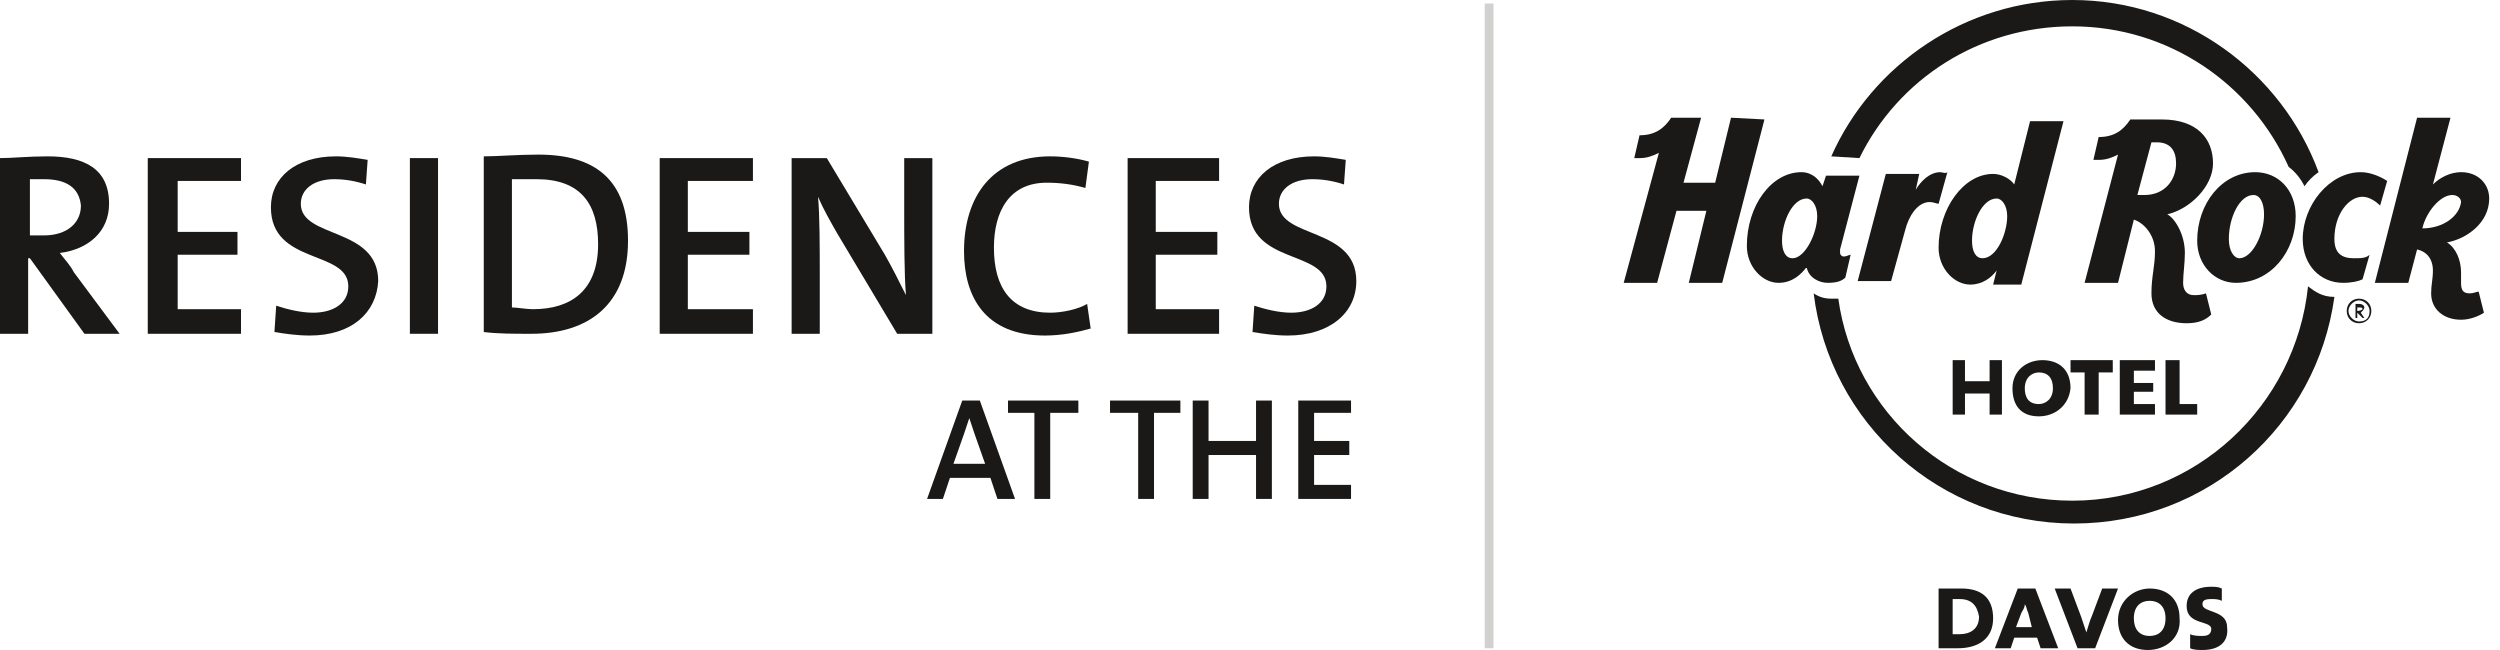 <svg width="250" height="65" viewBox="0 0 250 65" fill="none" xmlns="http://www.w3.org/2000/svg">
<g clip-path="url(#clip0_3389_2559)">
<path d="M198.96 41.46V39.352H196.497V41.46H195.267V36.014H196.497V38.122H198.96V36.014H200.193V41.46" fill="#1B1918"/>
<path d="M203.886 41.635C202.127 41.635 201.247 40.581 201.247 38.825C201.247 37.068 202.654 36.014 204.238 36.014C205.821 36.014 207.052 36.892 207.052 38.825C206.876 40.581 205.469 41.635 203.886 41.635ZM203.886 37.243C203.182 37.243 202.479 37.77 202.479 38.825C202.479 39.703 202.83 40.406 203.886 40.406C204.59 40.406 205.293 39.879 205.293 38.825C205.293 37.77 204.765 37.243 203.886 37.243Z" fill="#1B1918"/>
<path d="M209.867 37.243V41.46H208.461V37.243H207.054V36.014H211.276V37.243" fill="#1B1918"/>
<path d="M211.978 41.46V36.014H215.497V37.068H213.386V38.297H215.321V39.176H213.386V40.406H215.497V41.46" fill="#1B1918"/>
<path d="M216.552 41.46V36.014H217.96V40.406H219.719V41.46" fill="#1B1918"/>
<path fill-rule="evenodd" clip-rule="evenodd" d="M185.943 15.811C189.814 7.905 197.906 2.635 207.23 2.635C216.904 2.635 225.172 8.432 228.867 16.689C229.57 17.216 230.098 17.919 230.45 18.622C230.802 18.095 231.329 17.568 231.857 17.216C228.163 7.203 218.487 0 207.23 0C196.499 0 187.175 6.5 183.129 15.635" fill="#1B1918"/>
<path fill-rule="evenodd" clip-rule="evenodd" d="M230.802 28.636C229.569 40.582 219.543 50.068 207.229 50.068C195.266 50.068 185.415 41.284 183.831 29.865C183.655 29.865 183.305 29.865 183.129 29.865C182.424 29.865 181.896 29.69 181.368 29.338C182.952 42.339 194.035 52.352 207.404 52.352C220.773 52.352 231.68 42.514 233.439 29.69C232.208 29.69 231.504 29.163 230.802 28.636Z" fill="#1B1918"/>
<path fill-rule="evenodd" clip-rule="evenodd" d="M184.007 25.298C184.007 25.122 184.007 25.122 184.007 24.947L185.942 17.568H182.6L182.248 18.622C181.896 17.919 181.193 17.217 180.137 17.217C177.146 17.217 174.685 20.555 174.685 24.595C174.685 26.703 176.267 28.284 177.85 28.284C179.257 28.284 180.137 27.406 180.665 26.703C180.841 27.757 181.896 28.284 182.776 28.284C183.655 28.284 184.183 28.109 184.535 27.757L185.063 25.474C184.887 25.474 184.711 25.649 184.359 25.649C184.183 25.649 184.007 25.474 184.007 25.298ZM179.257 25.825C178.554 25.825 178.202 25.122 178.202 24.068C178.202 22.136 179.257 19.852 180.665 19.852C181.193 19.852 181.72 20.555 181.72 21.609C181.72 23.366 180.489 25.825 179.257 25.825Z" fill="#1B1918"/>
<path fill-rule="evenodd" clip-rule="evenodd" d="M173.101 11.771L171.518 18.271H168.351L170.111 11.771H167.12C166.416 12.825 165.537 13.527 163.953 13.527L163.426 15.811C163.602 15.811 163.778 15.811 163.953 15.811C164.657 15.811 165.185 15.635 165.889 15.284L162.37 28.284H165.713L167.648 21.081H170.638L168.879 28.284H172.222L176.444 11.946" fill="#1B1918"/>
<path fill-rule="evenodd" clip-rule="evenodd" d="M201.423 18.445C201.071 17.918 200.192 17.391 199.312 17.391C196.321 17.391 193.859 20.905 193.859 24.77C193.859 26.878 195.442 28.459 197.025 28.459C198.257 28.459 199.136 27.756 199.664 27.053L199.312 28.459H202.127L206.349 12.121H203.006L201.423 18.445ZM198.257 25.824C197.553 25.824 197.201 25.121 197.201 24.067C197.201 22.135 198.257 19.851 199.664 19.851C200.192 19.851 200.719 20.553 200.719 21.608C200.719 23.364 199.664 25.824 198.257 25.824Z" fill="#1B1918"/>
<path fill-rule="evenodd" clip-rule="evenodd" d="M194.036 17.217C192.98 17.217 192.101 18.095 191.573 18.974L191.925 17.392H188.582L185.767 28.109H189.11L190.517 23.014C190.869 21.609 191.749 20.203 192.98 20.203C193.332 20.203 193.684 20.379 193.86 20.379L194.738 17.217C194.562 17.392 194.212 17.217 194.036 17.217Z" fill="#1B1918"/>
<path fill-rule="evenodd" clip-rule="evenodd" d="M246.985 29.338C246.281 29.338 246.106 28.987 246.106 28.284C246.106 27.933 246.106 27.581 246.106 27.23C246.106 26 245.578 24.771 244.698 24.244C246.633 23.892 248.92 22.311 248.92 19.852C248.92 18.446 247.865 17.216 246.106 17.216C245.05 17.216 243.995 17.744 243.291 18.446L245.05 11.771H241.708L237.486 28.284H240.828L241.708 24.946C242.587 25.122 243.291 25.825 243.291 27.054C243.291 27.933 243.115 28.46 243.115 29.338C243.115 30.919 244.346 31.973 246.106 31.973C246.985 31.973 247.865 31.622 248.392 31.271L247.865 29.162C247.689 29.162 247.337 29.338 246.985 29.338ZM242.235 22.838C242.587 21.257 243.995 19.5 245.226 19.5C245.754 19.5 246.106 19.852 246.106 20.203C245.93 21.608 244.346 22.838 242.235 22.838Z" fill="#1B1918"/>
<path fill-rule="evenodd" clip-rule="evenodd" d="M225.523 17.217C222.182 17.217 219.719 20.379 219.719 24.068C219.719 26.528 221.478 28.284 223.589 28.284C227.106 28.284 229.569 25.122 229.569 21.609C229.569 18.974 227.81 17.217 225.523 17.217ZM223.941 25.825C223.413 25.825 222.884 25.122 222.884 23.892C222.884 21.784 223.941 19.5 225.347 19.5C226.052 19.5 226.404 20.379 226.404 21.433C226.404 23.541 225.171 25.825 223.941 25.825Z" fill="#1B1918"/>
<path fill-rule="evenodd" clip-rule="evenodd" d="M233.439 23.892C233.439 21.433 234.847 19.676 236.254 19.676C236.958 19.676 237.661 20.203 238.013 20.555L238.717 18.095C238.189 17.744 237.134 17.217 236.078 17.217C232.913 17.217 230.273 20.555 230.273 23.892C230.273 26.528 232.032 28.284 234.319 28.284C235.199 28.284 235.902 28.109 236.254 27.933L236.958 25.474C236.606 25.825 236.078 25.825 235.374 25.825C234.143 25.825 233.439 25.298 233.439 23.892Z" fill="#1B1918"/>
<path fill-rule="evenodd" clip-rule="evenodd" d="M219.367 29.514C218.663 29.514 218.311 28.987 218.311 28.285C218.311 27.406 218.487 26.352 218.487 25.298C218.487 23.366 217.432 21.785 216.728 21.433C219.015 20.906 221.302 18.622 221.302 16.339C221.302 13.879 219.719 11.947 216.2 11.947H213.034C212.33 13.001 211.451 13.704 209.867 13.704L209.34 15.987C209.515 15.987 209.691 15.987 209.867 15.987C210.571 15.987 211.099 15.812 211.802 15.46L208.46 28.285H211.802L213.386 21.96C214.441 22.312 215.497 23.541 215.497 25.122C215.497 26.703 215.145 27.582 215.145 29.339C215.145 31.271 216.552 32.325 218.663 32.325C219.895 32.325 220.598 31.974 221.126 31.447L220.598 29.339C220.071 29.514 219.719 29.514 219.367 29.514ZM214.441 19.501H213.738L215.145 14.231H215.673C217.08 14.231 217.608 15.109 217.608 16.339C217.608 17.92 216.552 19.501 214.441 19.501Z" fill="#1B1918"/>
<path d="M236.079 31.27C236.255 31.095 236.431 30.919 236.431 30.744C236.431 30.568 236.255 30.392 235.903 30.392C235.727 30.392 235.551 30.392 235.551 30.392V31.798H235.727V31.27L236.255 31.798H236.431L236.079 31.27ZM235.727 31.095V30.744C235.727 30.744 235.727 30.744 235.903 30.744C236.079 30.744 236.255 30.744 236.255 30.919C236.255 30.919 236.079 31.095 235.727 31.095Z" fill="#1B1918"/>
<path d="M235.903 29.865C235.199 29.865 234.672 30.392 234.672 31.095C234.672 31.798 235.199 32.325 235.903 32.325C236.607 32.325 237.135 31.798 237.135 31.095C237.135 30.392 236.607 29.865 235.903 29.865ZM235.903 32.149C235.375 32.149 234.848 31.622 234.848 31.095C234.848 30.568 235.375 30.041 235.903 30.041C236.431 30.041 236.959 30.568 236.959 31.095C236.959 31.798 236.607 32.149 235.903 32.149Z" fill="#1B1918"/>
<path d="M8.444 33.378L2.991 25.824H2.815V33.378H0V15.81C1.231 15.81 2.815 15.635 4.75 15.635C8.444 15.635 10.907 16.864 10.907 20.378C10.907 23.189 8.796 24.946 5.981 25.297C6.509 26 7.037 26.527 7.388 27.229L11.962 33.378H8.444ZM4.398 17.919C3.87 17.919 3.342 17.919 2.991 17.919V23.54C3.166 23.54 3.694 23.54 4.398 23.54C6.685 23.54 8.092 22.31 8.092 20.554C7.916 18.797 6.685 17.919 4.398 17.919Z" fill="#1B1918"/>
<path d="M14.776 33.378V15.81H24.1V18.094H17.767V23.189H23.748V25.473H17.767V30.919H24.1V33.378" fill="#1B1918"/>
<path d="M30.961 33.554C29.729 33.554 28.498 33.378 27.443 33.202L27.619 30.567C28.674 30.919 30.081 31.27 31.313 31.27C33.248 31.27 34.831 30.392 34.831 28.635C34.831 24.946 27.091 26.527 27.091 20.729C27.091 17.743 29.553 15.635 33.6 15.635C34.655 15.635 35.711 15.81 36.766 15.986L36.59 18.446C35.535 18.094 34.479 17.919 33.424 17.919C31.313 17.919 30.081 18.973 30.081 20.378C30.081 23.892 37.822 22.662 37.822 28.108C37.646 31.27 35.183 33.554 30.961 33.554Z" fill="#1B1918"/>
<path d="M43.803 15.81H40.988V33.378H43.803V15.81Z" fill="#1B1918"/>
<path d="M53.127 33.379C51.367 33.379 49.784 33.379 48.377 33.203V15.636C49.784 15.636 51.719 15.46 53.83 15.46C59.46 15.46 62.802 17.919 62.802 24.068C62.802 30.392 58.932 33.379 53.127 33.379ZM53.654 17.919C52.775 17.919 51.895 17.919 51.192 17.919V30.744C51.719 30.744 52.599 30.919 53.303 30.919C57.173 30.919 59.811 28.987 59.811 24.419C59.811 20.379 58.052 17.919 53.654 17.919Z" fill="#1B1918"/>
<path d="M65.969 33.378V15.81H75.292V18.094H68.783V23.189H74.941V25.473H68.783V30.919H75.292V33.378" fill="#1B1918"/>
<path d="M89.717 33.378L83.736 23.365C83.032 22.135 82.329 20.905 81.801 19.675C81.977 21.432 81.977 24.946 81.977 27.405V33.378H79.162V15.81H82.68L88.486 25.473C89.189 26.703 89.893 28.108 90.597 29.513C90.421 27.581 90.421 23.716 90.421 21.081V15.81H93.236V33.378" fill="#1B1918"/>
<path d="M104.494 33.554C98.512 33.554 96.401 29.689 96.401 25.121C96.401 19.675 99.216 15.635 105.021 15.635C106.253 15.635 107.66 15.81 108.891 16.162L108.54 18.797C107.308 18.446 106.077 18.27 104.669 18.27C100.975 18.27 99.392 21.081 99.392 24.77C99.392 28.81 101.151 31.27 105.021 31.27C106.253 31.27 107.836 30.919 108.715 30.392L109.067 32.851C107.836 33.202 106.253 33.554 104.494 33.554Z" fill="#1B1918"/>
<path d="M112.762 33.378V15.81H121.909V18.094H115.576V23.189H121.733V25.473H115.576V30.919H121.909V33.378" fill="#1B1918"/>
<path d="M128.771 33.554C127.539 33.554 126.308 33.378 125.252 33.202L125.428 30.567C126.484 30.919 127.891 31.27 129.122 31.27C131.057 31.27 132.641 30.392 132.641 28.635C132.641 24.946 124.9 26.527 124.9 20.729C124.9 17.743 127.363 15.635 131.409 15.635C132.465 15.635 133.52 15.81 134.576 15.986L134.4 18.446C133.344 18.094 132.289 17.919 131.233 17.919C129.122 17.919 127.891 18.973 127.891 20.378C127.891 23.892 135.631 22.662 135.631 28.108C135.631 31.27 132.992 33.554 128.771 33.554Z" fill="#1B1918"/>
<path d="M99.744 49.892L99.04 47.784H94.994L94.29 49.892H92.707L96.225 40.055H97.984L101.503 49.892H99.744ZM97.457 43.392C97.281 42.865 97.105 42.338 96.929 41.812C96.753 42.338 96.577 42.865 96.401 43.392L95.346 46.379H98.512L97.457 43.392Z" fill="#1B1918"/>
<path d="M105.022 41.284V49.892H103.439V41.284H100.8V40.055H107.836V41.284" fill="#1B1918"/>
<path d="M115.401 41.284V49.892H113.818V41.284H111.003V40.055H118.039V41.284" fill="#1B1918"/>
<path d="M125.604 49.892V45.501H120.854V49.892H119.271V40.055H120.854V44.095H125.604V40.055H127.187V49.892" fill="#1B1918"/>
<path d="M129.826 49.892V40.055H135.104V41.284H131.409V44.095H134.928V45.501H131.409V48.487H135.104V49.892" fill="#1B1918"/>
<path opacity="0.2" d="M149.352 0.352H148.472V64.825H149.352V0.352Z" fill="#1B1918"/>
<path d="M195.794 64.825C194.914 64.825 194.386 64.825 193.859 64.825V58.852C194.386 58.852 195.442 58.852 196.146 58.852C198.081 58.852 199.312 59.73 199.312 61.838C199.312 63.946 197.729 64.825 195.794 64.825ZM195.97 59.906C195.794 59.906 195.442 59.906 195.266 59.906V63.419C195.442 63.419 195.618 63.419 195.97 63.419C197.025 63.419 197.905 62.892 197.905 61.662C197.729 60.608 197.201 59.906 195.97 59.906Z" fill="#1B1918"/>
<path d="M204.062 64.825L203.71 63.77H201.423L201.071 64.825H199.488L201.775 58.852H203.534L205.821 64.825H204.062ZM202.83 61.311C202.655 60.96 202.655 60.608 202.479 60.433C202.479 60.784 202.303 60.96 202.127 61.311L201.599 62.716H203.182L202.83 61.311Z" fill="#1B1918"/>
<path d="M209.515 64.825H207.756L205.469 58.852H207.053L208.108 61.662C208.284 62.189 208.46 62.716 208.636 63.243C208.812 62.716 208.988 62.014 209.164 61.662L210.219 58.852H211.802" fill="#1B1918"/>
<path d="M214.793 65C212.858 65 211.802 63.77 211.802 62.014C211.802 60.081 213.385 58.852 214.969 58.852C216.728 58.852 217.959 59.906 217.959 61.838C218.135 63.77 216.552 65 214.793 65ZM214.969 60.081C214.089 60.081 213.385 60.608 213.385 61.838C213.385 62.892 213.913 63.595 214.969 63.595C215.848 63.595 216.552 63.068 216.552 61.838C216.552 60.608 215.848 60.081 214.969 60.081Z" fill="#1B1918"/>
<path d="M220.247 64.999C219.895 64.999 219.367 64.999 219.015 64.824V63.419C219.367 63.594 219.895 63.594 220.247 63.594C220.774 63.594 221.126 63.419 221.126 62.891C221.126 62.013 218.663 62.54 218.663 60.608C218.663 59.378 219.543 58.675 221.126 58.675C221.478 58.675 221.83 58.675 222.182 58.851V60.081C221.83 59.905 221.478 59.905 221.126 59.905C220.422 59.905 220.247 60.081 220.247 60.432C220.247 61.31 222.709 60.959 222.709 62.716C222.885 64.121 222.006 64.999 220.247 64.999Z" fill="#1B1918"/>
</g>
<defs>
<clipPath id="clip0_3389_2559">
<rect width="250" height="65" fill="white"/>
</clipPath>
</defs>
</svg>

